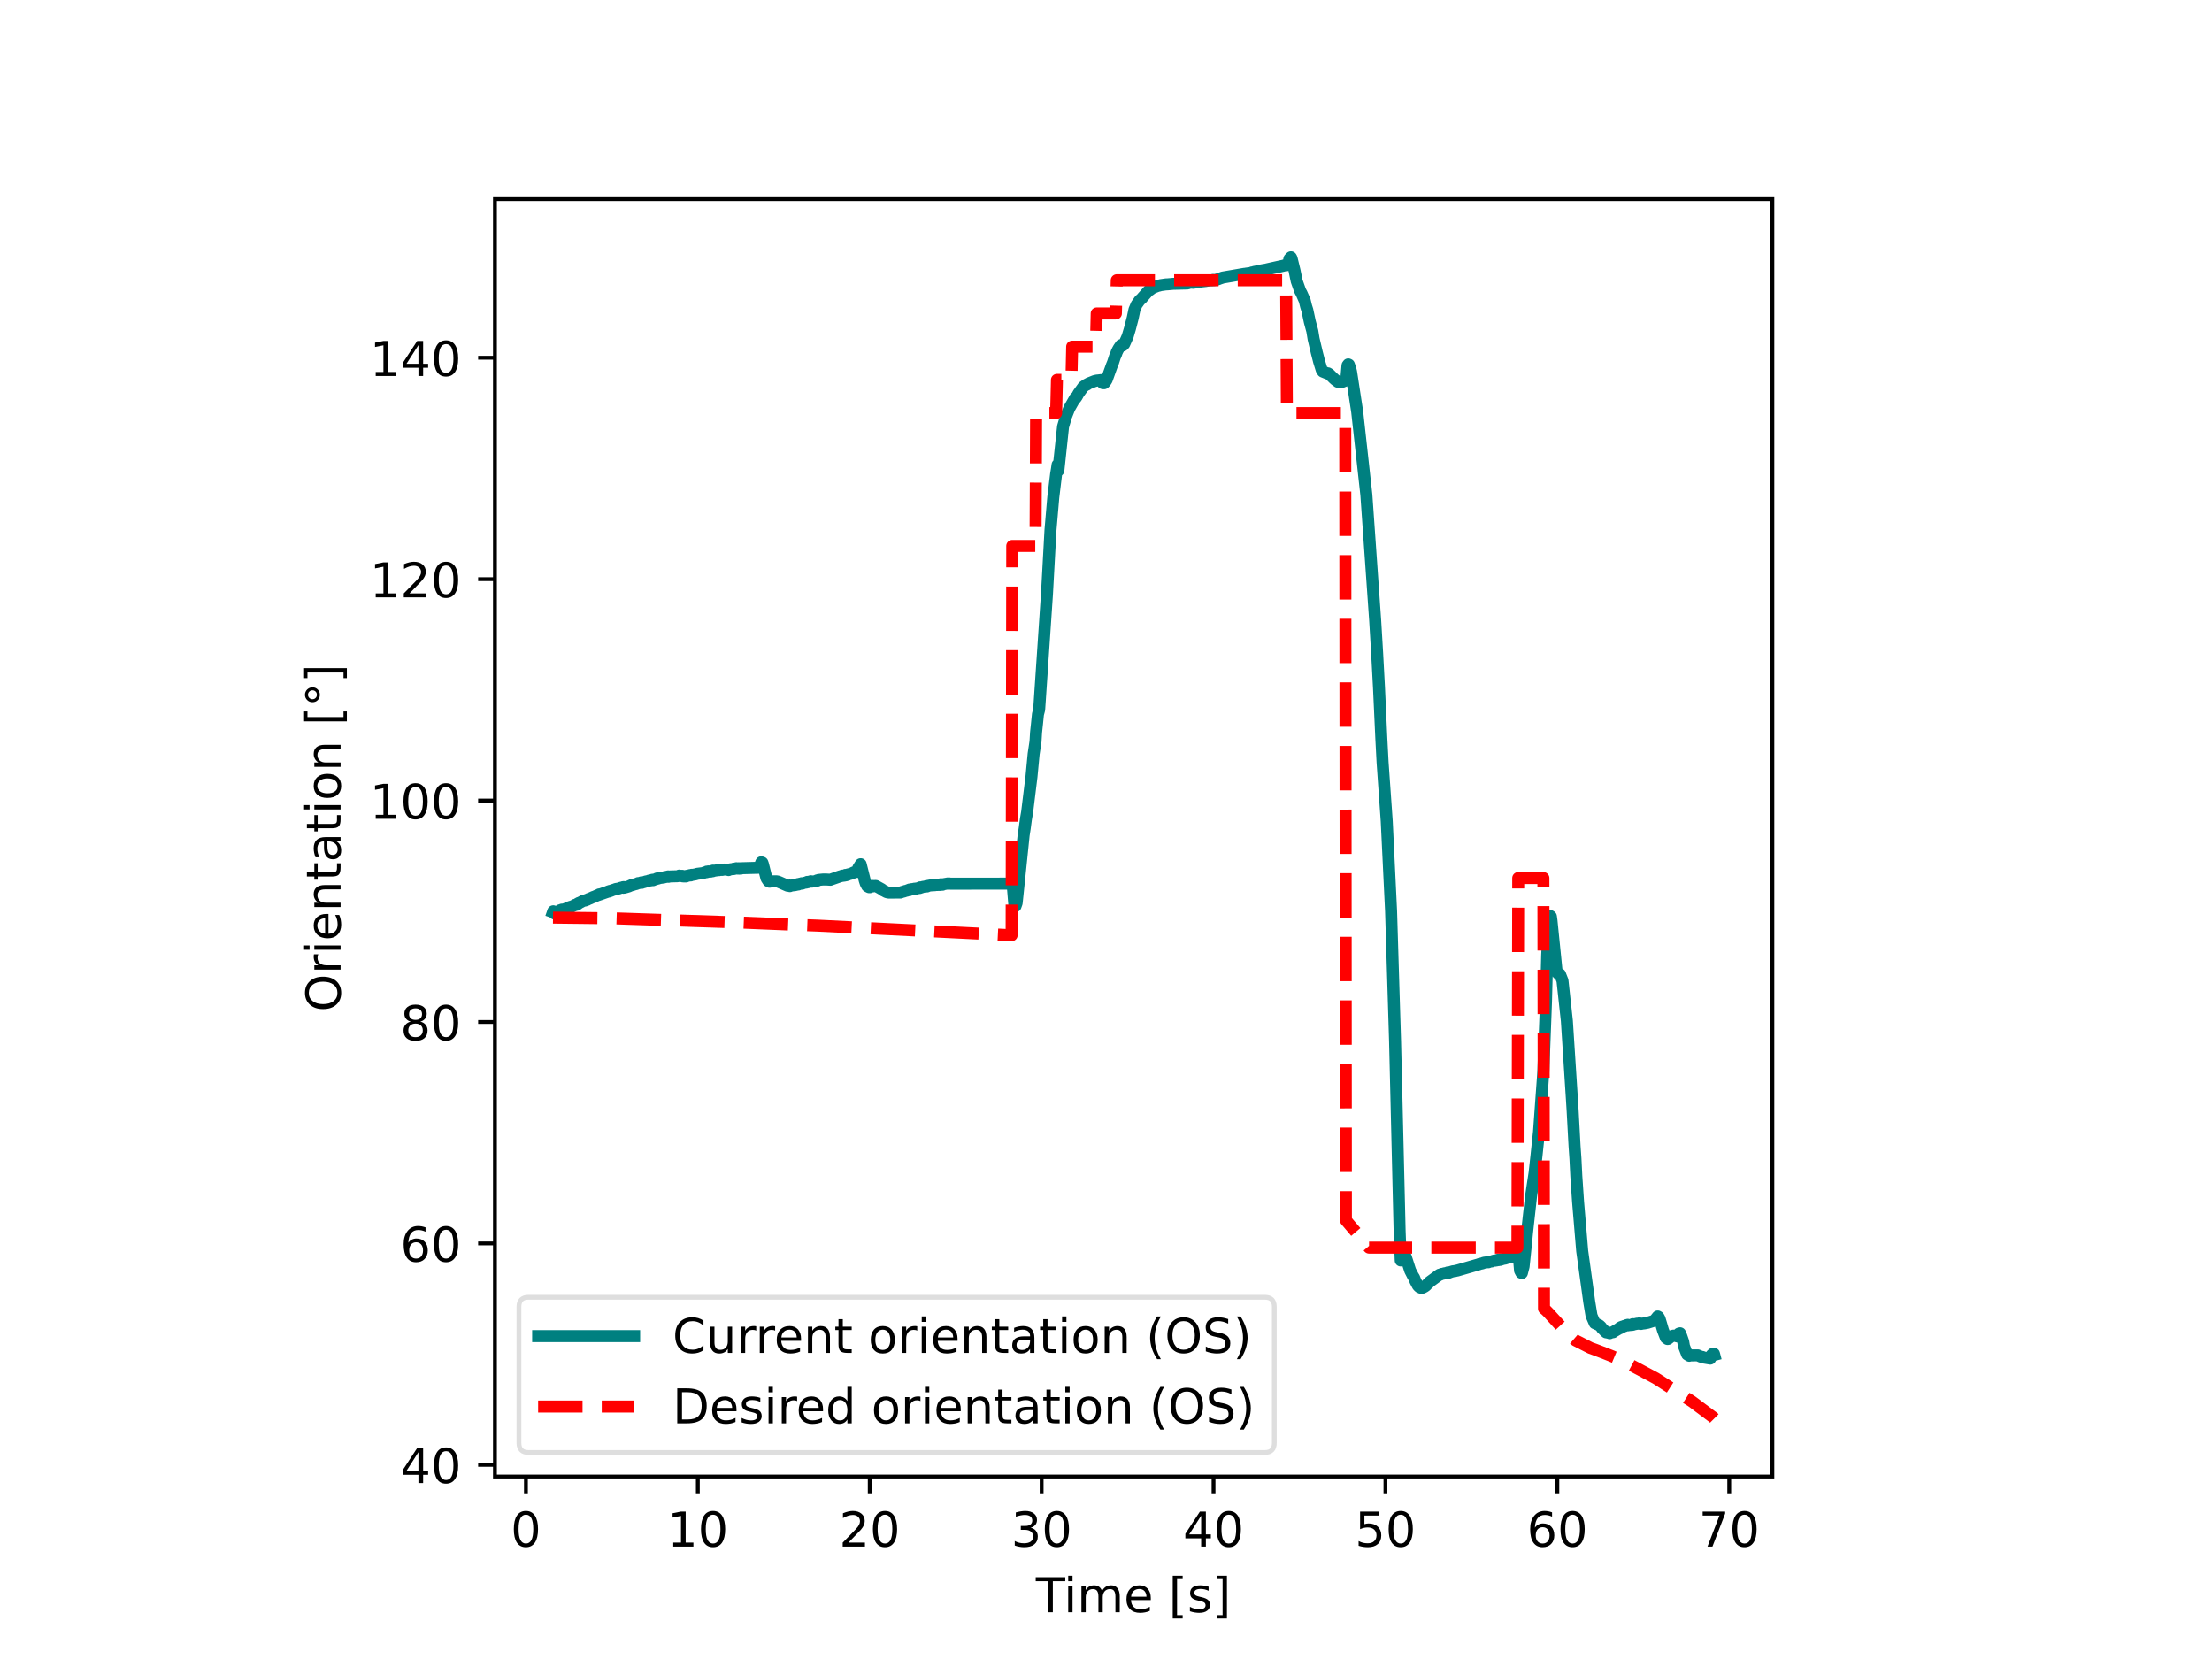 <svg xmlns="http://www.w3.org/2000/svg" xmlns:xlink="http://www.w3.org/1999/xlink" width="614.4" height="460.8" viewBox="0 0 460.8 345.6"><path d="M0 345.6h460.8V0H0z" fill="#fff"/><path d="M103.104 307.584h266.112V41.472H103.104z" fill="#fff"/><path stroke-width=".8" stroke-linejoin="round" fill="none" stroke="#000" d="M109.56 307.584v3.5"/><symbol id="a"><path transform="matrix(.001 0 0 .001 -.066 .013)" d="M318 664c-51 0-89-25-115-75s-38-125-38-225 12-175 38-225 64-75 115-75 89 25 115 75c25 50 38 125 38 225s-13 175-38 225c-26 50-64 75-115 75zm0 78c81 0 143-33 187-97 43-65 65-159 65-281 0-123-22-217-65-281-44-64-106-96-188-96S173 19 130 83 66 241 66 364c0 122 21 216 64 281 43 64 106 97 188 97z"/></symbol><use xlink:href="#a" transform="matrix(10 0 0 -10 107.04 322.308)"/><path stroke-width=".8" stroke-linejoin="round" fill="none" stroke="#000" d="M145.37 307.584v3.5"/><symbol id="b"><path transform="translate(-.11) scale(.001)" d="M124 83h161v556l-175-35v90l174 35h99V83h161V0H124v83z"/></symbol><use xlink:href="#b" transform="matrix(10 0 0 -10 140.11 322.178)"/><use xlink:href="#a" transform="matrix(10 0 0 -10 146.03 322.308)"/><path stroke-width=".8" stroke-linejoin="round" fill="none" stroke="#000" d="M181.18 307.584v3.5"/><symbol id="c"><path transform="translate(-.073) scale(.001)" d="M192 83h344V0H73v83c37 38 88 90 153 156 64 65 105 107 122 126 32 35 54 65 66 90 12 24 19 49 19 73 0 38-14 70-41 94s-62 37-106 37c-31 0-64-6-98-16-34-11-71-27-110-49v100c40 16 77 28 111 36s66 12 95 12c75 0 135-19 180-57s68-88 68-151c0-30-6-59-17-85-11-27-31-59-61-95-8-10-34-37-78-82S271 164 192 83z"/></symbol><use xlink:href="#c" transform="matrix(10 0 0 -10 175.551 322.178)"/><use xlink:href="#a" transform="matrix(10 0 0 -10 181.841 322.308)"/><path stroke-width=".8" stroke-linejoin="round" fill="none" stroke="#000" d="M216.99 307.584v3.5"/><symbol id="d"><path transform="matrix(.001 0 0 .001 -.076 .013)" d="M406 393c47-10 84-31 110-63s40-72 40-118c0-72-25-128-74-167-50-39-120-58-211-58-31 0-63 3-95 9-32 5-66 14-100 26v95c27-16 57-28 90-36 32-8 66-12 102-12 62 0 109 12 141 36s49 60 49 107c0 42-15 76-45 100s-72 37-126 37h-85v81h89c48 0 85 9 111 29 26 19 39 47 39 84s-14 66-40 86c-27 20-65 30-114 30-27 0-56-3-87-9s-65-15-102-27v88c37 10 72 18 105 23 32 5 63 8 93 8 74 0 133-17 177-51s66-80 66-138c0-40-12-74-35-102s-56-48-98-58z"/></symbol><use xlink:href="#d" transform="matrix(10 0 0 -10 211.391 322.308)"/><use xlink:href="#a" transform="matrix(10 0 0 -10 217.651 322.308)"/><path stroke-width=".8" stroke-linejoin="round" fill="none" stroke="#000" d="M252.801 307.584v3.5"/><symbol id="e"><path transform="translate(-.049) scale(.001)" d="M378 643 129 254h249v389zm-26 86h124V254h104v-82H476V0h-98v172H49v95l303 462z"/></symbol><use xlink:href="#e" transform="matrix(10 0 0 -10 246.932 322.178)"/><use xlink:href="#a" transform="matrix(10 0 0 -10 253.462 322.308)"/><path stroke-width=".8" stroke-linejoin="round" fill="none" stroke="#000" d="M288.611 307.584v3.5"/><symbol id="f"><path transform="matrix(.001 0 0 .001 -.077 .013)" d="M108 729h387v-83H198V467c14 5 29 9 43 11s29 4 43 4c81 0 145-23 193-67 48-45 72-105 72-181 0-79-25-140-74-183S357-13 269-13c-31 0-62 3-94 7-32 5-64 12-98 23v99c29-16 59-28 91-36 31-8 64-11 99-11 56 0 101 14 134 44 32 30 49 70 49 121 0 50-17 90-49 120-33 30-78 45-134 45-26 0-53-3-79-9s-53-15-80-27v366z"/></symbol><use xlink:href="#f" transform="matrix(10 0 0 -10 283.022 322.308)"/><use xlink:href="#a" transform="matrix(10 0 0 -10 289.272 322.308)"/><path stroke-width=".8" stroke-linejoin="round" fill="none" stroke="#000" d="M324.422 307.584v3.5"/><symbol id="g"><path transform="matrix(.001 0 0 .001 -.07 .013)" d="M330 404c-44 0-79-16-105-46s-39-72-39-124c0-53 13-95 39-125s61-45 105-45 79 15 105 45 39 72 39 125c0 52-13 94-39 124s-61 46-105 46zm196 309v-90c-25 12-50 21-75 27-26 6-51 9-75 9-66 0-116-22-150-66s-54-111-58-199c19 28 43 50 72 65s61 23 96 23c73 0 131-23 173-67s64-105 64-181c0-75-23-135-67-180S403-13 330-13c-84 0-149 32-193 96-45 64-67 158-67 281 0 115 27 207 82 275 54 68 128 103 220 103 24 0 49-3 75-7 25-5 51-12 79-22z"/></symbol><use xlink:href="#g" transform="matrix(10 0 0 -10 318.762 322.308)"/><use xlink:href="#a" transform="matrix(10 0 0 -10 325.082 322.308)"/><path stroke-width=".8" stroke-linejoin="round" fill="none" stroke="#000" d="M360.232 307.584v3.5"/><symbol id="h"><path transform="translate(-.082) scale(.001)" d="M82 729h469v-42L286 0H183l249 646H82v83z"/></symbol><use xlink:href="#h" transform="matrix(10 0 0 -10 354.693 322.178)"/><use xlink:href="#a" transform="matrix(10 0 0 -10 360.893 322.308)"/><symbol id="i"><path transform="translate(.002) scale(.001)" d="M-2 729h616v-83H355V0h-99v646H-2v83z"/></symbol><symbol id="j"><path transform="translate(-.094) scale(.001)" d="M94 547h90V0H94v547zm0 213h90V646H94v114z"/></symbol><symbol id="k"><path transform="translate(-.091) scale(.001)" d="M520 442c22 40 49 69 80 89 31 19 68 29 111 29 56 0 100-20 131-60s47-97 47-170V0h-90v327c0 52-10 91-28 117-19 25-47 38-85 38-47 0-84-16-111-47s-40-73-40-126V0h-90v327c0 52-10 91-28 117-19 25-48 38-86 38-46 0-83-16-110-47s-40-73-40-126V0H91v547h90v-85c20 33 45 58 74 74 28 16 62 24 102 24s73-10 101-30 48-50 62-88z"/></symbol><symbol id="l"><path transform="matrix(.001 0 0 .001 -.055 .013)" d="M562 296v-44H149c4-62 22-110 56-142 33-32 79-48 139-48 34 0 68 4 100 12s65 21 97 39V28c-32-14-65-25-99-31s-69-10-103-10c-88 0-157 25-208 75S55 181 55 268c0 89 24 160 72 213 48 52 114 79 196 79 74 0 132-24 175-71 42-48 64-112 64-193zm-90 26c-1 49-15 88-41 118-27 29-63 44-107 44-50 0-90-15-120-43s-48-68-52-119h320z"/></symbol><symbol id="n"><path transform="matrix(.001 0 0 .001 -.086 .131)" d="M86 760h207v-70H176V-61h117v-70H86v891z"/></symbol><symbol id="o"><path transform="matrix(.001 0 0 .001 -.054 .013)" d="M443 531v-85c-26 12-52 22-79 29-28 6-56 10-85 10-45 0-79-7-101-21s-33-34-33-61c0-21 8-37 24-49s48-24 96-34l31-7c64-14 109-34 136-58 26-25 40-60 40-104 0-51-20-91-60-120-40-30-96-44-166-44-30 0-60 3-92 8S89 8 54 20v93c33-18 66-31 98-39 32-9 64-13 96-13 42 0 75 7 98 21 22 14 34 35 34 62 0 24-9 43-25 56s-52 26-108 38l-31 7c-56 12-97 30-121 54-25 24-37 57-37 100 0 51 18 91 54 119s88 42 156 42c33 0 64-3 94-8 29-5 56-12 81-21z"/></symbol><symbol id="p"><path transform="matrix(.001 0 0 .001 -.097 .131)" d="M304 760v-891H97v70h117v751H97v70h207z"/></symbol><use xlink:href="#i" transform="matrix(10 0 0 -10 215.757 335.85)"/><use xlink:href="#j" transform="matrix(10 0 0 -10 222.53 335.85)"/><use xlink:href="#k" transform="matrix(10 0 0 -10 225.28 335.85)"/><use xlink:href="#l" transform="matrix(10 0 0 -10 234.66 335.98)"/><use xlink:href="#m" transform="matrix(10 0 0 -10 240.26 335.85)"/><use xlink:href="#n" transform="matrix(10 0 0 -10 244.3 337.16)"/><use xlink:href="#o" transform="matrix(10 0 0 -10 247.88 335.98)"/><use xlink:href="#p" transform="matrix(10 0 0 -10 253.52 337.16)"/><path stroke-width=".8" stroke-linejoin="round" fill="none" stroke="#000" d="M103.104 305.15h-3.5"/><use xlink:href="#e" transform="matrix(10 0 0 -10 83.875 308.947)"/><use xlink:href="#a" transform="matrix(10 0 0 -10 90.405 309.077)"/><path stroke-width=".8" stroke-linejoin="round" fill="none" stroke="#000" d="M103.104 259.025h-3.5"/><use xlink:href="#g" transform="matrix(10 0 0 -10 84.085 262.952)"/><use xlink:href="#a" transform="matrix(10 0 0 -10 90.405 262.952)"/><path stroke-width=".8" stroke-linejoin="round" fill="none" stroke="#000" d="M103.104 212.9h-3.5"/><symbol id="q"><path transform="matrix(.001 0 0 .001 -.068 .013)" d="M318 346c-47 0-84-13-111-38s-40-59-40-103 13-79 40-104 64-37 111-37c46 0 83 12 110 38 27 25 41 59 41 103s-14 78-40 103c-27 25-64 38-111 38zm-99 42c-42 10-75 30-99 59s-35 64-35 106c0 58 20 104 62 138 41 34 98 51 171 51 72 0 129-17 171-51 41-34 62-80 62-138 0-42-12-77-36-106s-56-49-98-59c47-11 84-33 111-65 26-32 40-72 40-118 0-71-22-125-65-162-44-38-106-56-186-56S175 5 132 43c-43 37-64 91-64 162 0 46 13 86 40 118 26 32 63 54 111 65zm-36 156c0-38 11-68 35-89s57-31 100-31c42 0 75 10 99 31s36 51 36 89-12 67-36 88-57 32-99 32c-43 0-76-11-100-32s-35-50-35-88z"/></symbol><use xlink:href="#q" transform="matrix(10 0 0 -10 84.065 216.826)"/><use xlink:href="#a" transform="matrix(10 0 0 -10 90.405 216.826)"/><path stroke-width=".8" stroke-linejoin="round" fill="none" stroke="#000" d="M103.104 166.773h-3.5"/><use xlink:href="#b" transform="matrix(10 0 0 -10 78.126 170.57)"/><use xlink:href="#a" transform="matrix(10 0 0 -10 84.046 170.7)"/><use xlink:href="#a" transform="matrix(10 0 0 -10 90.406 170.7)"/><path stroke-width=".8" stroke-linejoin="round" fill="none" stroke="#000" d="M103.104 120.648h-3.5"/><use xlink:href="#b" transform="matrix(10 0 0 -10 78.126 124.445)"/><use xlink:href="#c" transform="matrix(10 0 0 -10 84.116 124.445)"/><use xlink:href="#a" transform="matrix(10 0 0 -10 90.406 124.575)"/><path stroke-width=".8" stroke-linejoin="round" fill="none" stroke="#000" d="M103.104 74.522h-3.5"/><use xlink:href="#b" transform="matrix(10 0 0 -10 78.126 78.319)"/><use xlink:href="#e" transform="matrix(10 0 0 -10 83.876 78.319)"/><use xlink:href="#a" transform="matrix(10 0 0 -10 90.406 78.449)"/><symbol id="r"><path transform="matrix(.001 0 0 .001 -.056 .013)" d="M394 662c-72 0-129-27-171-80-42-54-63-126-63-218s21-165 63-218c42-54 99-80 171-80 71 0 128 26 170 80 42 53 63 126 63 218s-21 164-63 218c-42 53-99 80-170 80zm0 80c102 0 183-35 245-103 61-68 92-160 92-275 0-116-31-207-92-275C577 21 496-13 394-13 291-13 209 21 148 89c-62 68-92 159-92 275 0 115 30 207 92 275 61 68 143 103 246 103z"/></symbol><symbol id="s"><path transform="translate(-.091) scale(.001)" d="M411 463c-10 6-21 10-33 13-12 2-25 4-39 4-51 0-90-17-117-50-28-33-41-80-41-142V0H91v547h90v-85c18 33 43 58 73 74s67 24 111 24c6 0 13-1 21-1 7-1 15-2 25-4v-92z"/></symbol><symbol id="t"><path transform="translate(-.091) scale(.001)" d="M549 330V0h-90v327c0 52-11 90-31 116s-50 39-90 39c-49 0-87-16-115-47s-42-73-42-126V0H91v547h90v-85c21 32 46 57 76 73 29 16 63 25 101 25 62 0 110-20 142-59s49-96 49-171z"/></symbol><symbol id="u"><path transform="translate(-.027) scale(.001)" d="M183 702V547h185v-70H183V180c0-45 6-74 18-86 12-13 37-19 75-19h92V0h-92c-70 0-118 13-144 39s-39 73-39 141v297H27v70h66v155h90z"/></symbol><symbol id="v"><path transform="matrix(.001 0 0 .001 -.06 .013)" d="M343 275c-73 0-123-9-151-25-28-17-42-45-42-85 0-32 10-58 31-76 21-19 50-28 86-28 50 0 90 17 120 53 30 35 45 82 45 141v20h-89zm179 37V0h-90v83c-21-34-47-58-77-73s-68-23-112-23c-56 0-101 15-134 46s-49 73-49 126c0 61 20 107 62 139 41 31 102 47 184 47h126v9c0 41-14 73-41 96-27 22-65 34-114 34-32 0-62-4-92-12s-58-19-85-33v83c32 12 64 22 95 28s61 10 91 10c79 0 138-21 177-62s59-103 59-186z"/></symbol><symbol id="w"><path transform="matrix(.001 0 0 .001 -.055 .013)" d="M306 484c-48 0-86-19-114-57s-42-89-42-154c0-66 13-117 41-155s66-56 115-56c48 0 86 18 114 56s42 89 42 155c0 64-14 116-42 154s-66 57-114 57zm0 76c78 0 139-26 184-76 44-51 67-121 67-211s-23-160-67-210c-45-51-106-76-184-76-79 0-141 25-185 76-44 50-66 120-66 210s22 160 66 211c44 50 106 76 185 76z"/></symbol><symbol id="x"><path transform="matrix(.001 0 0 .001 -.095 -.432)" d="M250 679c-26 0-48-9-66-27s-27-40-27-66 9-48 27-66 40-26 66-26 48 8 66 26 27 40 27 66-9 48-27 66-40 27-66 27zm0 63c20 0 40-4 60-12 19-8 36-20 50-34 14-15 25-32 33-50 8-19 12-39 12-60 0-44-16-80-46-110s-67-44-110-44c-44 0-81 14-110 44-30 29-44 66-44 110 0 43 15 80 45 110s66 46 110 46z"/></symbol><use xlink:href="#r" transform="matrix(0 -10 -10 0 71.078 210.21)"/><use xlink:href="#s" transform="matrix(0 -10 -10 0 70.948 201.99)"/><use xlink:href="#j" transform="matrix(0 -10 -10 0 70.948 197.85)"/><use xlink:href="#l" transform="matrix(0 -10 -10 0 71.078 195.46)"/><use xlink:href="#t" transform="matrix(0 -10 -10 0 70.948 188.95)"/><use xlink:href="#u" transform="matrix(0 -10 -10 0 70.948 183.25)"/><use xlink:href="#v" transform="matrix(0 -10 -10 0 71.078 179)"/><use xlink:href="#u" transform="matrix(0 -10 -10 0 70.948 173.2)"/><use xlink:href="#j" transform="matrix(0 -10 -10 0 70.948 168.61)"/><use xlink:href="#w" transform="matrix(0 -10 -10 0 71.078 166.22)"/><use xlink:href="#t" transform="matrix(0 -10 -10 0 70.948 159.74)"/><use xlink:href="#m" transform="matrix(0 -10 -10 0 70.948 154.31)"/><use xlink:href="#n" transform="matrix(0 -10 -10 0 72.258 150.27)"/><use xlink:href="#x" transform="matrix(0 -10 -10 0 66.628 146.28)"/><use xlink:href="#p" transform="matrix(0 -10 -10 0 72.258 141.26)"/><clipPath id="y"><path transform="matrix(1 0 0 -1 0 345.6)" d="M103.104 38.016h266.112v266.112H103.104z"/></clipPath><g clip-path="url(#y)"><path stroke-width="2.5" stroke-linecap="square" stroke-linejoin="round" fill="none" stroke="teal" d="m115.2 189.991.054-.157.068.14.096.256.068-.145.061.228.054-.137.061-.014.115.092.103-.224.09.183.075-.195.057.174.158-.359.129.162.06-.241.173.08.064-.225.065.077.29-.198.146.009.201-.054.136.008 1.24-.524.114.06.046-.108.14.008.365-.196.133-.044.197-.146.064.059.269-.141.071.058.18-.243.075.057.168-.194.261-.08.63-.354.441-.075.133-.09.293-.068.208-.145.304-.09.784-.362.115.003.254-.136.19-.086.283-.129.3-.08.055-.09.053.05 1.325-.469.272-.089.298-.135.1.047.186-.137.165.001.422-.176.308-.089.34-.13.552-.085.483-.172.412-.06.04-.06.071.125.061-.144.086.13.054-.095.218.03.373-.11.326-.096.67-.306.05.049.24-.087.282-.088.362-.08.34-.176.297-.001.13-.047h.16l.065-.092.097.09.057-.093.462-.052.186-.091.129-.05.508-.09.165-.088.634-.088.057-.09.158.088.197-.138.16.005.166-.042.304-.178.093.049.068-.093.111.047.186-.09 1.007-.137.2-.087.136.002.53-.13.058.09.068-.044.354-.04 1.472-.04.143-.043.208-.092.157.048h.488l.046.108.308.024h.269l.093-.094.071.093.043-.092.348-.087h.225l.147-.087.15.005.058.052.2-.134.251.003.487-.083.448-.127 1.181-.148.326-.137.104.002.204-.089.072.048.075-.135.104.091.057-.09.13-.044.221.048.24-.043.06.044.044-.089.376.01.068-.136.158.046.573-.093h.121l.351-.09.075.046.24-.093.154.002.19.044.444-.084.86.025.064.09.065-.083.361-.09.15-.007.448-.026.058-.09.154.045.393-.138.273.09.182-.087.126.09.25-.09.054.088.06-.088 3.861-.104.158-.547.225-.583.222.07.115.31.738 2.936.386.595.258.138.323-.086 1.231.001.15.047.266.091 1.772.776.13-.003.186.043.128-.091.05.138.047-.091 1.024-.12.187-.046.386-.08.05-.092.058.09.372-.177h.215l.129-.09.079.086.222-.09.29-.09.39-.043.183-.142.265.048.179-.087.286-.098.226.087.258-.044.69-.097.144-.132.104.046.211-.135.91-.088.222.002h.48l.841.054.262-.1 1.711-.593.315-.08.219-.09.036.045.426-.054.193-.142.093.087.047-.09.215.022.118-.103.516-.124.143-.05.236-.094.33-.172.068.048.315-.17.079.051.053-.084.258.01.168-.763.502-.793.834 3.318.222.684.294.552.218.14.204.097.068-.089.069.091.58-.26.1.09.06-.088.105.045.232-.046.19.002 1.25.69.183.18.24.138.154.046.2.134.193.095.376.092.219.002 2.299-.008.365-.14.387-.091.19-.09.45-.093.27-.134.168.05.06-.136.058.047.226-.042.175-.09.24-.004.347-.09.1.087.058-.09.58-.09.276-.088.057.046.065-.136.229.041.35-.135.624-.09.186-.091.064.09.061-.09.49-.091.223-.043h.161l.734-.042.05-.092.058.047 1.006-.002.072-.135.06.094.258-.094.054.089.068-.046.269-.084.512-.086.24-.046.197.044.128-.044.24.044 12.953-.015.358 4.278.133.363.121.048.233-.652.405-3.896 1.056-10.257.226-1.455.247-1.87.25-1.45.903-7.353.455-4.764.386-2.575.122-1.941.18-1.694.21-2.063.251-.967 1.622-24.031.738-13.4.587-6.814.584-4.823.168-1.013.133-.921.168 1.192.981-9.16.61-2.082.687-1.723 1.235-2.163.1.042.244-.357.34-.614 1-1.387.687-.476.075.022.294-.223 1.321-.526.236-.04.169-.057.215-.01.694-.087.351.63.265.032.18-.153.21-.295.176-.28 1.05-2.937.26-.633.416-1.278.183-.363.179-.525.186-.397.233-.421.451-.658.412.062.272-.279.72-1.616.473-1.586.59-2.276.348-1.665.45-1.077.305-.42.323-.463.501-.463.175-.22 1.204-1.352.182-.086.72-.535.183-.05.877-.343.19-.021.336-.103 1.154-.167h.218l.996-.086.21-.023 3.03-.075.376-.141.215-.008.315-.046.144.046.164.003.584-.087.3-.064.731-.11.978-.109.308-.061.451-.058.276-.028h.347l.15-.082.223.052.386-.077.47-.131.175-.079.777-.264 4.484-.767.182.002.13-.042 1.141-.153.13-.101.236-.024.272-.097.297-.049.258-.06.501-.123.075.027.24-.08.33-.062.666-.107.308-.078 1.282-.287 2.045-.45.322-.098.14.023.497-.09h.08l.25-1.278.319-.327.128.234.61 2.493.458 2.234.727 2.05.293.539.656 1.487.282 1.16.262.83.512 2.407.52 1.938.275 1.658.662 2.809.48 1.877.545 1.77.225.327 1.02.42.065-.052.058.092.21.07.914.904.376.331.398.257.071.09.075-.073.215.086.591.033.881-.348.269-3.082.16-.225.133.063.276.777.175.712 1.275 8.323 1.909 17.288 1.84 26.219.405 6.757.383 7.112.495 10.75.257 4.897.867 12.294.902 18.686.831 27.068.95 39.552.228 6.167.09-.405.33-.768.207-.197.154.123.283.526.91 2.826.587 1.143.236.366.254.642.541 1.016.297.283.44.194.334-.12.319-.172.304-.221.365-.41h.065l.268-.324 2.102-1.532h.144l.343-.169.208-.014.38-.12.558-.047.09-.123.075.12.15-.14.119.033.25-.106.505-.157.297-.014.437-.113.15-.019 4.448-1.284.212-.09.544-.113.337-.14.805-.11.05-.072.069.088.204-.117.24-.017.207-.058.054.016.25-.1.309-.092.146.036.23-.088.118.027.208-.13.14.077.246-.062.144.006.05-.092.053.038.634-.181.315-.033.251-.113.3-.048.592-.163 1.636-.38.28 3.205.24.462.146.048.355-1.377.422-4.029.301-3.113.831-7.513.738-4.856.394-3.572.519-4.935.91-12.575.544-14.494.254-9.822.304-5.981.301-2.034.061-.051.107.086.122.878 1.067 10.565.28.442.186.131.233.008.523 1.33.913 8.378 1.052 16.293.154 2.49.402 7.368.179 2.567.182 3.607.365 5.377.86 10.233 1.472 10.642.472 2.842.677 1.567.942.43.365.34.251.383.143.103.498.524.097-.048.064.178.072-.112.193.157.236.04.248.092.136-.107.247-.053.34-.047.23-.18.837-.485.305-.245.068.074.197-.235.196.037.061-.134.065.065.34-.203.064.036.437-.207.15.037.08-.097.057.105.132-.036.792-.065.071-.142.104.101.065-.069.497-.068.205-.065.121.008.194-.033.121.042.05-.082.072.049.158.056.06-.065.076.077.229-.06.509-.058.637-.124 1.407-.44.695-.874.036.03.136.072.211.367.29.954.423 1.45.601 1.575.072-.061.269.312.118-.016.748-.598.147-.006.211-.092.154.054h.283l.2-.017.144.13.365-.587.244-.07.243.56.412 1.198.161.94.66 1.717.436.273.111-.07 1.658-.015.713.304.297.031.204.11 1.218.201.171.031.308-.8.29-.234.183.031.061.234"/></g><clipPath id="z"><path transform="matrix(1 0 0 -1 0 345.6)" d="M103.104 38.016h266.112v266.112H103.104z"/></clipPath><g clip-path="url(#z)"><path stroke-width="2.5" stroke-dasharray="9.25,4" stroke-linejoin="round" fill="none" stroke="red" d="m115.2 191.152 12.458.138 26.69.886 10.02.415 5.962.226 40.408 2.004.133-81.092h4.848l.122-27.675h4.172l.168-6.92h3.016l.154-6.918h4.941l.169-6.919h4l.179-6.919h35.284l.16 27.676h12.151l.14 168.162 4.827 5.686h30.904l.169-76.985h5.242l.126 89.692.419.354.487.49 3.344 3.671.344.375 1.998 1.738 3.084 1.567.974.351 2.134.82.985.387 2.36.995.587.262 6.571 3.508 7.549 4.842 4.057 3.033.34.241.244.245"/></g><path stroke-width=".8" stroke-linecap="square" stroke-miterlimit="10" fill="none" stroke="#000" d="M103.104 307.584V41.472M369.216 307.584V41.472M103.104 307.584h266.112M103.104 41.472h266.112"/><path d="M110.104 302.584h153.36c1.333 0 2-.667 2-2V272.24c0-1.333-.667-2-2-2h-153.36c-1.333 0-2 .667-2 2v28.344c0 1.333.667 2 2 2z" fill="#fff" fill-opacity=".8"/><path stroke-miterlimit="10" fill="none" stroke="#d5d6d5" stroke-opacity=".8" d="M110.104 302.584h153.36c1.333 0 2-.667 2-2V272.24c0-1.333-.667-2-2-2h-153.36c-1.333 0-2 .667-2 2v28.344c0 1.333.667 2 2 2z"/><path stroke-width="2.5" stroke-linecap="square" stroke-linejoin="round" fill="none" stroke="teal" d="M112.104 278.334h20"/><symbol id="A"><path transform="matrix(.001 0 0 .001 -.056 .013)" d="M644 673V569c-34 30-69 53-107 69-38 15-77 23-119 23-84 0-148-26-192-77s-66-124-66-220 22-170 66-221 108-76 192-76c42 0 81 7 119 23 38 15 73 38 107 69V56c-35-24-72-41-110-52s-79-17-122-17C302-13 215 20 151 87S56 246 56 364c0 117 31 209 95 277 64 67 151 101 261 101 44 0 85-6 123-17 38-12 75-29 109-52z"/></symbol><symbol id="B"><path transform="matrix(.001 0 0 .001 -.085 .013)" d="M85 216v331h90V219c0-52 10-90 30-116s50-39 91-39c48 0 87 15 115 46s42 73 42 127v310h90V0h-90v84c-22-34-48-58-76-74-29-15-62-23-100-23-63 0-111 19-143 58-33 38-49 95-49 171zm226 344z"/></symbol><symbol id="C"><path transform="matrix(.001 0 0 .001 -.086 .131)" d="M310 759c-44-76-76-150-97-223-22-73-32-147-32-222 0-76 10-150 32-223 21-74 53-147 97-222h-78C183-54 146 20 122 94S86 241 86 314c0 72 12 145 36 219s60 149 110 226h78z"/></symbol><symbol id="D"><path transform="matrix(.001 0 0 .001 -.066 .013)" d="M535 705v-96c-38 18-73 31-106 40-34 8-66 13-96 13-54 0-96-11-125-31-29-21-43-51-43-89 0-32 9-57 29-73 19-17 56-30 110-40l60-12c73-14 127-39 162-74 35-36 53-83 53-142 0-71-24-124-71-160-48-36-117-54-208-54-35 0-72 4-111 11S110 16 69 32v102c40-23 79-40 117-51 38-12 76-17 114-17 56 0 99 11 130 33 30 22 46 53 46 95 0 36-11 64-33 84s-58 35-108 45l-60 12c-74 14-127 37-160 69-33 31-49 74-49 130 0 64 22 115 68 152 45 37 108 56 188 56 34 0 68-3 104-9 35-6 71-16 109-28z"/></symbol><symbol id="E"><path transform="matrix(.001 0 0 .001 -.08 .131)" d="M80 759h78c48-77 85-152 109-226s37-147 37-219c0-73-13-146-37-220S206-54 158-131H80c43 75 75 148 97 222 21 73 32 147 32 223 0 75-11 149-32 222-22 73-54 147-97 223z"/></symbol><use xlink:href="#A" transform="matrix(10 0 0 -10 140.664 281.964)"/><use xlink:href="#B" transform="matrix(10 0 0 -10 147.934 281.964)"/><use xlink:href="#s" transform="matrix(10 0 0 -10 154.334 281.834)"/><use xlink:href="#s" transform="matrix(10 0 0 -10 158.272 281.834)"/><use xlink:href="#l" transform="matrix(10 0 0 -10 161.803 281.964)"/><use xlink:href="#t" transform="matrix(10 0 0 -10 168.313 281.834)"/><use xlink:href="#u" transform="matrix(10 0 0 -10 174.013 281.834)"/><use xlink:href="#m" transform="matrix(10 0 0 -10 177.663 281.834)"/><use xlink:href="#w" transform="matrix(10 0 0 -10 181.393 281.964)"/><use xlink:href="#s" transform="matrix(10 0 0 -10 187.873 281.834)"/><use xlink:href="#j" transform="matrix(10 0 0 -10 192.013 281.834)"/><use xlink:href="#l" transform="matrix(10 0 0 -10 194.403 281.964)"/><use xlink:href="#t" transform="matrix(10 0 0 -10 200.913 281.834)"/><use xlink:href="#u" transform="matrix(10 0 0 -10 206.613 281.834)"/><use xlink:href="#v" transform="matrix(10 0 0 -10 210.863 281.964)"/><use xlink:href="#u" transform="matrix(10 0 0 -10 216.663 281.834)"/><use xlink:href="#j" transform="matrix(10 0 0 -10 221.253 281.834)"/><use xlink:href="#w" transform="matrix(10 0 0 -10 223.643 281.964)"/><use xlink:href="#t" transform="matrix(10 0 0 -10 230.123 281.834)"/><use xlink:href="#m" transform="matrix(10 0 0 -10 235.553 281.834)"/><use xlink:href="#C" transform="matrix(10 0 0 -10 239.593 283.144)"/><use xlink:href="#r" transform="matrix(10 0 0 -10 243.193 281.964)"/><use xlink:href="#D" transform="matrix(10 0 0 -10 251.163 281.964)"/><use xlink:href="#E" transform="matrix(10 0 0 -10 257.653 283.144)"/><path stroke-width="2.5" stroke-dasharray="9.25,4" stroke-linejoin="round" fill="none" stroke="red" d="M112.104 293.006h20"/><symbol id="F"><path transform="translate(-.098) scale(.001)" d="M197 648V81h119c100 0 174 22 221 68 46 46 70 118 70 216s-24 169-70 215c-47 45-121 68-221 68H197zm-99 81h203c141 0 245-30 311-88 66-59 99-151 99-276 0-126-34-218-100-277S441 0 301 0H98v729z"/></symbol><symbol id="G"><path transform="matrix(.001 0 0 .001 -.055 .013)" d="M454 464v296h90V0h-90v82c-19-33-43-57-72-72s-63-23-103-23c-66 0-120 26-162 78S55 187 55 273s20 155 62 208c42 52 96 79 162 79 40 0 74-8 103-24s53-40 72-72zM148 273c0-66 13-118 40-156s64-56 112-56 85 18 113 56c27 38 41 90 41 156s-14 117-41 155c-28 38-65 57-113 57s-85-19-112-57-40-89-40-155z"/></symbol><use xlink:href="#F" transform="matrix(10 0 0 -10 141.084 296.506)"/><use xlink:href="#l" transform="matrix(10 0 0 -10 148.354 296.636)"/><use xlink:href="#o" transform="matrix(10 0 0 -10 154.494 296.636)"/><use xlink:href="#j" transform="matrix(10 0 0 -10 160.104 296.506)"/><use xlink:href="#s" transform="matrix(10 0 0 -10 162.854 296.506)"/><use xlink:href="#l" transform="matrix(10 0 0 -10 166.385 296.636)"/><use xlink:href="#G" transform="matrix(10 0 0 -10 172.535 296.636)"/><use xlink:href="#m" transform="matrix(10 0 0 -10 178.335 296.506)"/><use xlink:href="#w" transform="matrix(10 0 0 -10 182.065 296.636)"/><use xlink:href="#s" transform="matrix(10 0 0 -10 188.545 296.506)"/><use xlink:href="#j" transform="matrix(10 0 0 -10 192.685 296.506)"/><use xlink:href="#l" transform="matrix(10 0 0 -10 195.075 296.636)"/><use xlink:href="#t" transform="matrix(10 0 0 -10 201.585 296.506)"/><use xlink:href="#u" transform="matrix(10 0 0 -10 207.285 296.506)"/><use xlink:href="#v" transform="matrix(10 0 0 -10 211.535 296.636)"/><use xlink:href="#u" transform="matrix(10 0 0 -10 217.335 296.506)"/><use xlink:href="#j" transform="matrix(10 0 0 -10 221.925 296.506)"/><use xlink:href="#w" transform="matrix(10 0 0 -10 224.315 296.636)"/><use xlink:href="#t" transform="matrix(10 0 0 -10 230.795 296.506)"/><use xlink:href="#m" transform="matrix(10 0 0 -10 236.225 296.506)"/><use xlink:href="#C" transform="matrix(10 0 0 -10 240.265 297.816)"/><use xlink:href="#r" transform="matrix(10 0 0 -10 243.865 296.636)"/><use xlink:href="#D" transform="matrix(10 0 0 -10 251.835 296.636)"/><use xlink:href="#E" transform="matrix(10 0 0 -10 258.325 297.816)"/></svg>